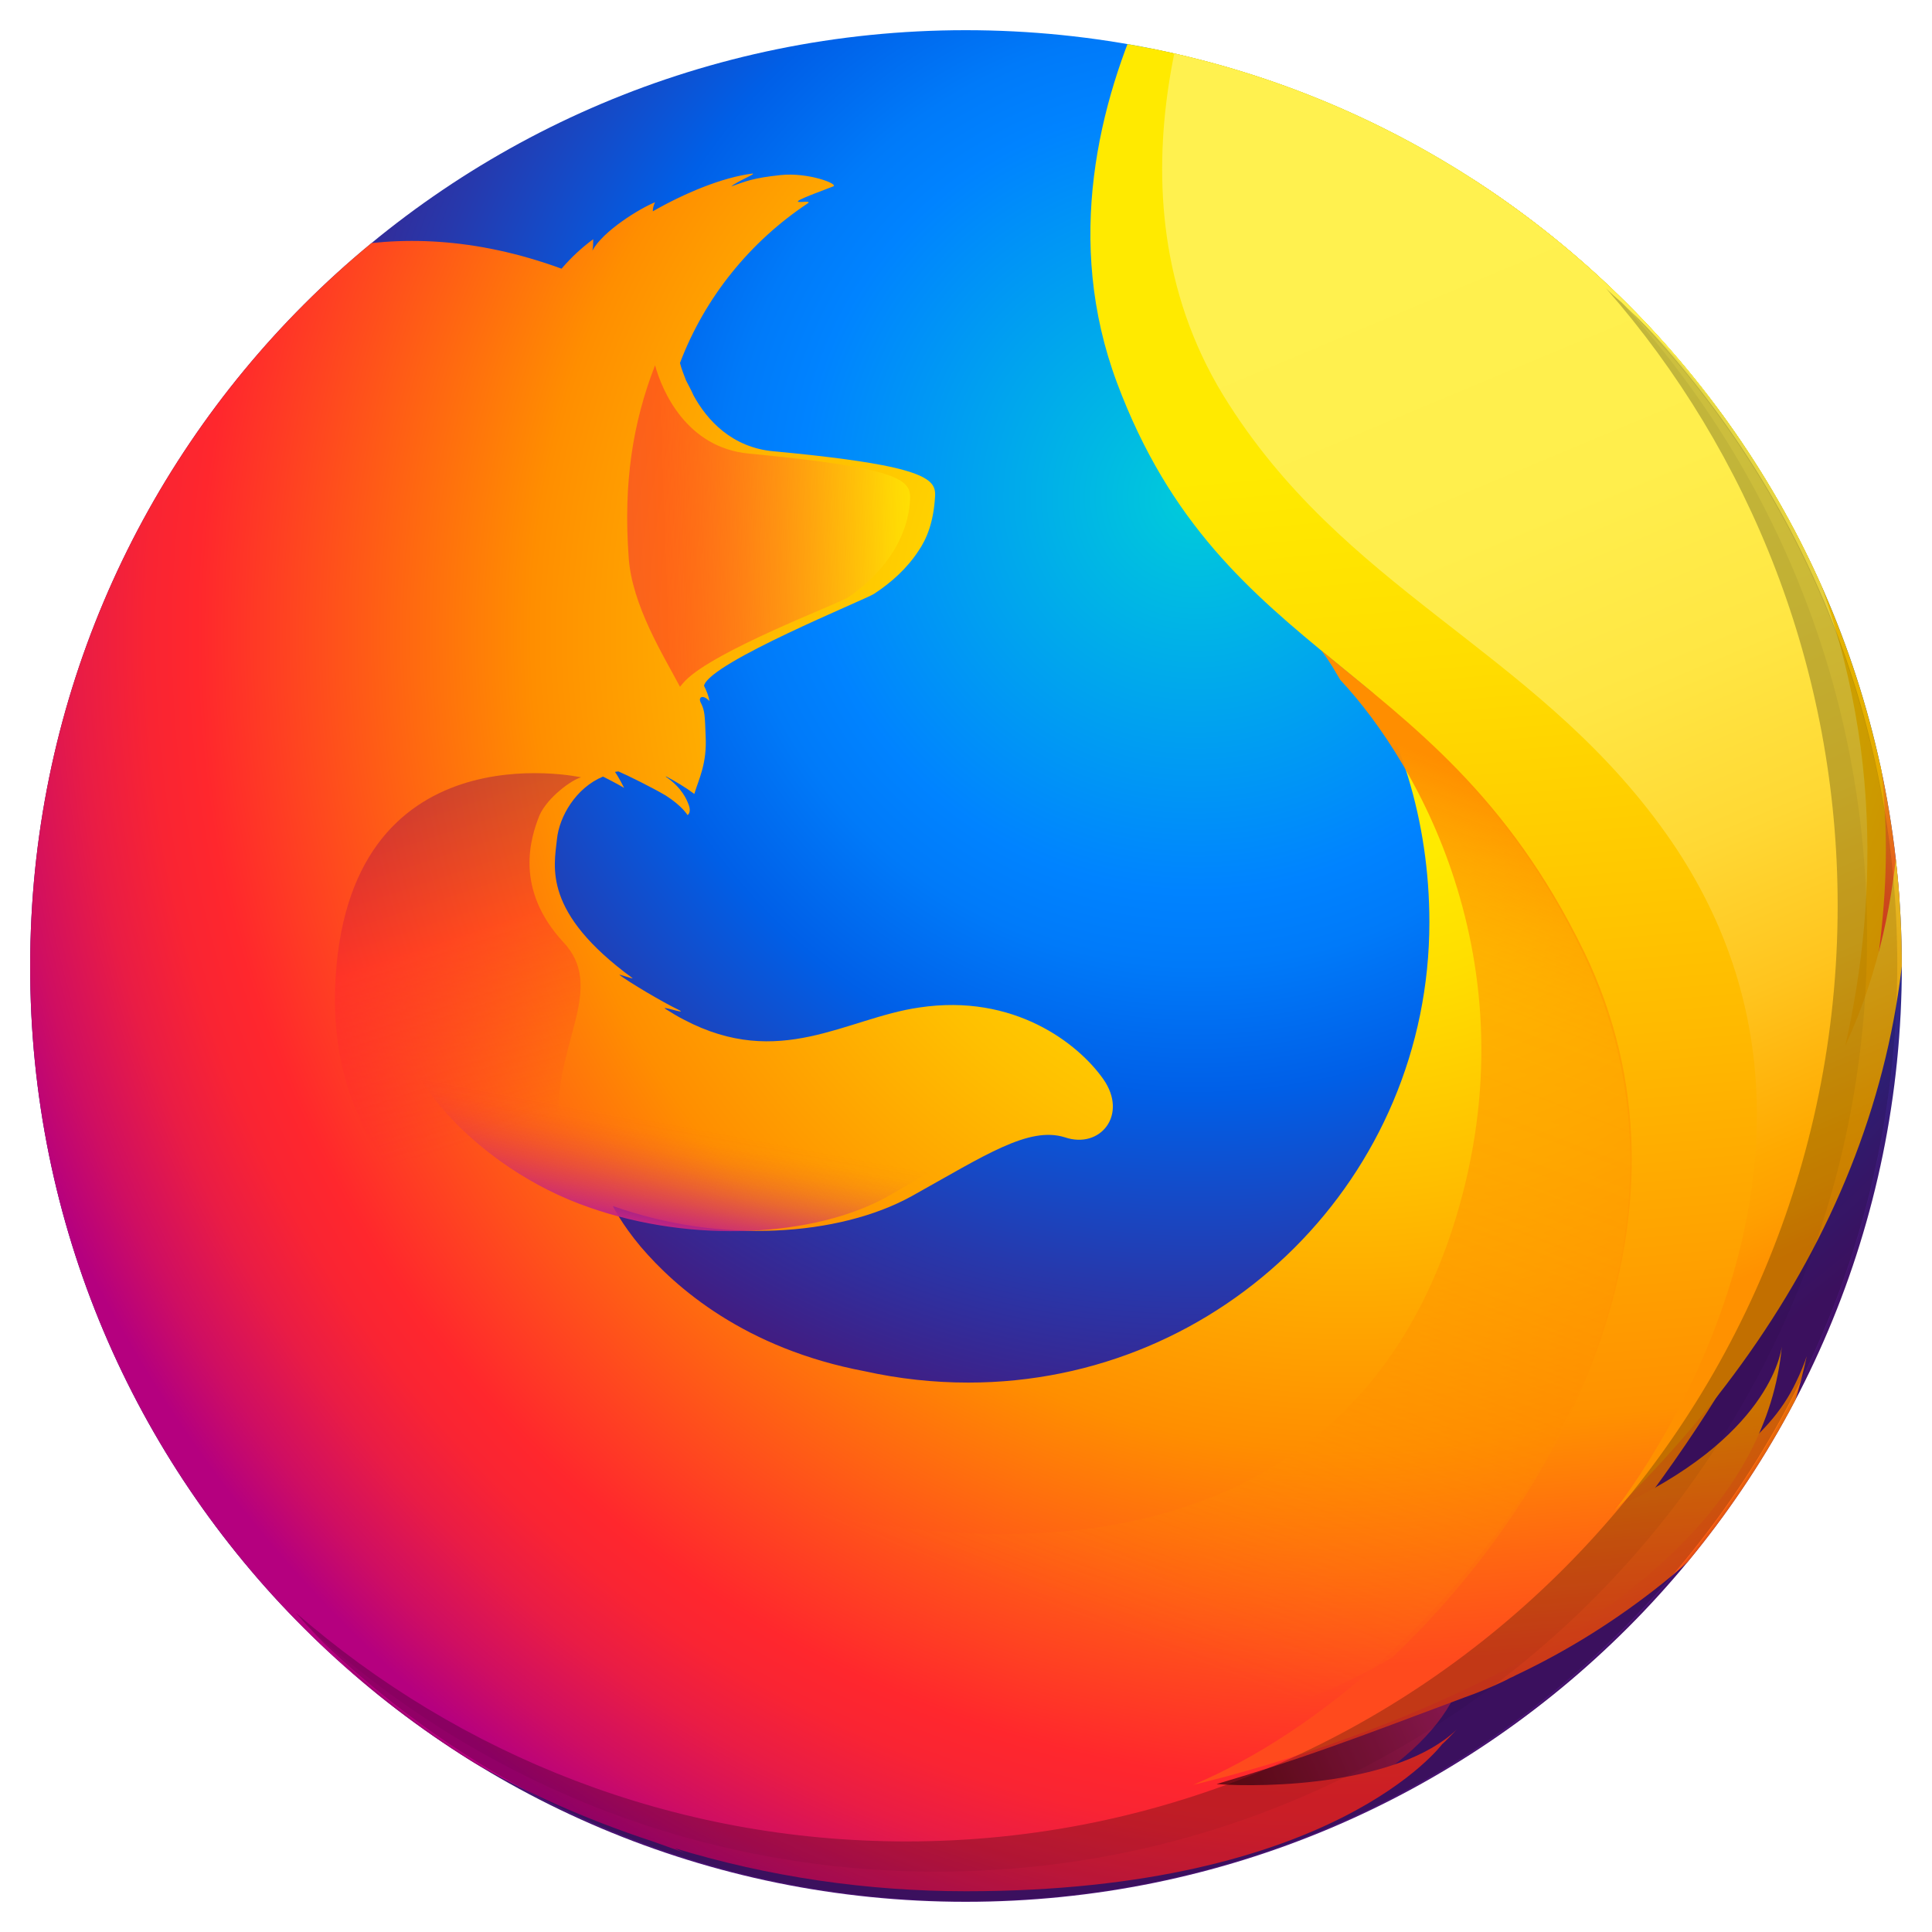 <?xml version="1.0" encoding="UTF-8" standalone="no"?>
<!-- Generator: Adobe Illustrator 21.0.2, SVG Export Plug-In . SVG Version: 6.00 Build 0)  -->

<svg
   xmlns:dc="http://purl.org/dc/elements/1.1/"
   xmlns:cc="http://creativecommons.org/ns#"
   xmlns:rdf="http://www.w3.org/1999/02/22-rdf-syntax-ns#"
   xmlns:svg="http://www.w3.org/2000/svg"
   xmlns="http://www.w3.org/2000/svg"
   xmlns:xlink="http://www.w3.org/1999/xlink"
   xmlns:sodipodi="http://sodipodi.sourceforge.net/DTD/sodipodi-0.dtd"
   xmlns:inkscape="http://www.inkscape.org/namespaces/inkscape"
   version="1.1"
   id="Layer_1"
   x="0px"
   y="0px"
   viewBox="0 0 256 256"
   enable-background="new 0 0 256 256"
   xml:space="preserve"
   sodipodi:docname="firefox.svg"
   inkscape:version="0.92.3 (2405546, 2018-03-11)"><defs
   id="defs251">
	
	

		<defs
   id="defs3">
			<path
   id="SVGID_1_"
   d="M 124,0 C 55.9,0 0.7,55.5 0.7,124 0.6,192.6 55.9,248 124,248 192.2,248 247.4,192.5 247.4,124 247.4,55.5 192.2,0 124,0 Z"
   inkscape:connector-curvature="0" />
		</defs>
		<clipPath
   id="SVGID_2_">
			<use
   xlink:href="#SVGID_1_"
   overflow="visible"
   id="use5"
   style="overflow:visible"
   x="0"
   y="0"
   width="100%"
   height="100%" />
		</clipPath>
		
	
			<radialGradient
   gradientUnits="userSpaceOnUse"
   r="237.633"
   cy="61.897"
   cx="154.441"
   id="SVGID_3_"
   gradientTransform="translate(158.915,22.237)">
				<stop
   id="stop8"
   style="stop-color:#00CCDA"
   offset="0" />
				<stop
   id="stop10"
   style="stop-color:#0083FF"
   offset="0.22" />
				<stop
   id="stop12"
   style="stop-color:#007AF9"
   offset="0.261" />
				<stop
   id="stop14"
   style="stop-color:#0060E8"
   offset="0.33" />
				<stop
   id="stop16"
   style="stop-color:#005FE7"
   offset="0.333" />
				<stop
   id="stop18"
   style="stop-color:#2639AD"
   offset="0.438" />
				<stop
   id="stop20"
   style="stop-color:#401E84"
   offset="0.522" />
				<stop
   id="stop22"
   style="stop-color:#4A1475"
   offset="0.566" />
			</radialGradient>
			
			
		
				<linearGradient
   id="SVGID_4_"
   gradientUnits="userSpaceOnUse"
   x1="120.43"
   y1="242.522"
   x2="120.43"
   y2="1.834">
					<stop
   offset="0"
   style="stop-color:#000F43;stop-opacity:0.4"
   id="stop27" />
					<stop
   offset="0.485"
   style="stop-color:#001962;stop-opacity:0.173"
   id="stop29" />
					<stop
   offset="1"
   style="stop-color:#002079;stop-opacity:0"
   id="stop31" />
				</linearGradient>
				
				<linearGradient
   id="SVGID_5_"
   gradientUnits="userSpaceOnUse"
   x1="243.773"
   y1="153.638"
   x2="199.484"
   y2="203.546">
					<stop
   offset="3.000000e-03"
   style="stop-color:#FFEA00"
   id="stop36" />
					<stop
   offset="0.497"
   style="stop-color:#FF272D"
   id="stop38" />
					<stop
   offset="1"
   style="stop-color:#C42482"
   id="stop40" />
				</linearGradient>
				
				<linearGradient
   id="SVGID_6_"
   gradientUnits="userSpaceOnUse"
   x1="245.94"
   y1="189.577"
   x2="149.761"
   y2="233.205">
					<stop
   offset="3.000000e-03"
   style="stop-color:#FF272D"
   id="stop45" />
					<stop
   offset="0.497"
   style="stop-color:#C42482"
   id="stop47" />
					<stop
   offset="0.986"
   style="stop-color:#620700"
   id="stop49" />
				</linearGradient>
				
				
					<radialGradient
   id="SVGID_7_"
   cx="227.036"
   cy="50.159"
   r="53.864"
   gradientTransform="matrix(1,0,0,2.461,0,-73.259)"
   gradientUnits="userSpaceOnUse">
					<stop
   offset="4.500000e-02"
   style="stop-color:#FFEA00"
   id="stop54" />
					<stop
   offset="0.12"
   style="stop-color:#FFDE00"
   id="stop56" />
					<stop
   offset="0.254"
   style="stop-color:#FFBF00"
   id="stop58" />
					<stop
   offset="0.429"
   style="stop-color:#FF8E00"
   id="stop60" />
					<stop
   offset="0.769"
   style="stop-color:#FF272D"
   id="stop62" />
					<stop
   offset="0.872"
   style="stop-color:#E0255A"
   id="stop64" />
					<stop
   offset="0.953"
   style="stop-color:#CC2477"
   id="stop66" />
					<stop
   offset="1"
   style="stop-color:#C42482"
   id="stop68" />
				</radialGradient>
				
				<linearGradient
   id="SVGID_8_"
   gradientUnits="userSpaceOnUse"
   x1="259.446"
   y1="92.444"
   x2="230.691"
   y2="151.607">
					<stop
   offset="3.000000e-03"
   style="stop-color:#FFE900"
   id="stop73" />
					<stop
   offset="0.157"
   style="stop-color:#FFAF0E"
   id="stop75" />
					<stop
   offset="0.316"
   style="stop-color:#FF7A1B"
   id="stop77" />
					<stop
   offset="0.472"
   style="stop-color:#FF4E26"
   id="stop79" />
					<stop
   offset="0.621"
   style="stop-color:#FF2C2E"
   id="stop81" />
					<stop
   offset="0.762"
   style="stop-color:#FF1434"
   id="stop83" />
					<stop
   offset="0.892"
   style="stop-color:#FF0538"
   id="stop85" />
					<stop
   offset="1"
   style="stop-color:#FF0039"
   id="stop87" />
				</linearGradient>
				
				<radialGradient
   id="SVGID_9_"
   cx="178.601"
   cy="84.072"
   r="199.893"
   gradientUnits="userSpaceOnUse">
					<stop
   offset="0.156"
   style="stop-color:#FFEA00"
   id="stop92" />
					<stop
   offset="0.231"
   style="stop-color:#FFDE00"
   id="stop94" />
					<stop
   offset="0.365"
   style="stop-color:#FFBF00"
   id="stop96" />
					<stop
   offset="0.541"
   style="stop-color:#FF8E00"
   id="stop98" />
					<stop
   offset="0.763"
   style="stop-color:#FF272D"
   id="stop100" />
					<stop
   offset="0.796"
   style="stop-color:#F92433"
   id="stop102" />
					<stop
   offset="0.841"
   style="stop-color:#E91C45"
   id="stop104" />
					<stop
   offset="0.893"
   style="stop-color:#CF0E62"
   id="stop106" />
					<stop
   offset="0.935"
   style="stop-color:#B5007F"
   id="stop108" />
				</radialGradient>
				
				<linearGradient
   id="SVGID_10_"
   gradientUnits="userSpaceOnUse"
   x1="28.13"
   y1="46.501"
   x2="33.749"
   y2="7.501">
					<stop
   offset="0"
   style="stop-color:#891551;stop-opacity:0.6"
   id="stop113" />
					<stop
   offset="1"
   style="stop-color:#C42482;stop-opacity:0"
   id="stop115" />
				</linearGradient>
				
				<linearGradient
   id="SVGID_11_"
   gradientUnits="userSpaceOnUse"
   x1="57.853"
   y1="70.842"
   x2="121.643"
   y2="68.529">
					<stop
   offset="0"
   style="stop-color:#C42482;stop-opacity:0.5"
   id="stop120" />
					<stop
   offset="0.474"
   style="stop-color:#FF272D;stop-opacity:0.5"
   id="stop122" />
					<stop
   offset="0.486"
   style="stop-color:#FF2C2C;stop-opacity:0.513"
   id="stop124" />
					<stop
   offset="0.675"
   style="stop-color:#FF7A1A;stop-opacity:0.72"
   id="stop126" />
					<stop
   offset="0.829"
   style="stop-color:#FFB20D;stop-opacity:0.871"
   id="stop128" />
					<stop
   offset="0.942"
   style="stop-color:#FFD605;stop-opacity:0.964"
   id="stop130" />
					<stop
   offset="1"
   style="stop-color:#FFE302"
   id="stop132" />
				</linearGradient>
				
				<linearGradient
   id="SVGID_12_"
   gradientUnits="userSpaceOnUse"
   x1="53.935"
   y1="100.383"
   x2="69.799"
   y2="148.969">
					<stop
   offset="5.000000e-03"
   style="stop-color:#891551;stop-opacity:0.5"
   id="stop137" />
					<stop
   offset="0.484"
   style="stop-color:#FF272D;stop-opacity:0.5"
   id="stop139" />
					<stop
   offset="1"
   style="stop-color:#FF272D;stop-opacity:0"
   id="stop141" />
				</linearGradient>
				
				<linearGradient
   id="SVGID_13_"
   gradientUnits="userSpaceOnUse"
   x1="91.351"
   y1="163.351"
   x2="94.656"
   y2="145.834">
					<stop
   offset="0"
   style="stop-color:#C42482"
   id="stop146" />
					<stop
   offset="8.300000e-02"
   style="stop-color:#C42482;stop-opacity:0.81"
   id="stop148" />
					<stop
   offset="0.206"
   style="stop-color:#C42482;stop-opacity:0.565"
   id="stop150" />
					<stop
   offset="0.328"
   style="stop-color:#C42482;stop-opacity:0.362"
   id="stop152" />
					<stop
   offset="0.447"
   style="stop-color:#C42482;stop-opacity:0.204"
   id="stop154" />
					<stop
   offset="0.562"
   style="stop-color:#C42482;stop-opacity:9.100000e-02"
   id="stop156" />
					<stop
   offset="0.673"
   style="stop-color:#C42482;stop-opacity:2.300000e-02"
   id="stop158" />
					<stop
   offset="0.773"
   style="stop-color:#C42482;stop-opacity:0"
   id="stop160" />
				</linearGradient>
				
				
			
					<linearGradient
   y2="219.896"
   x2="207.103"
   y1="-1.549"
   x1="187.272"
   gradientUnits="userSpaceOnUse"
   id="SVGID_14_">
						<stop
   id="stop165"
   style="stop-color:#FFEA00"
   offset="0.279" />
						<stop
   id="stop167"
   style="stop-color:#FFDD00"
   offset="0.402" />
						<stop
   id="stop169"
   style="stop-color:#FFBA00"
   offset="0.63" />
						<stop
   id="stop171"
   style="stop-color:#FF9100"
   offset="0.856" />
						<stop
   id="stop173"
   style="stop-color:#FF6711"
   offset="0.933" />
						<stop
   id="stop175"
   style="stop-color:#FF4A1D"
   offset="0.994" />
					</linearGradient>
					
					<linearGradient
   y2="210.948"
   x2="134.099"
   y1="95.928"
   x1="178.388"
   gradientUnits="userSpaceOnUse"
   id="SVGID_15_">
						<stop
   id="stop180"
   style="stop-color:#FF8E00"
   offset="0" />
						<stop
   id="stop182"
   style="stop-color:#FF8E00;stop-opacity:0.858"
   offset="4.000000e-02" />
						<stop
   id="stop184"
   style="stop-color:#FF8E00;stop-opacity:0.729"
   offset="8.400000e-02" />
						<stop
   id="stop186"
   style="stop-color:#FF8E00;stop-opacity:0.628"
   offset="0.13" />
						<stop
   id="stop188"
   style="stop-color:#FF8E00;stop-opacity:0.557"
   offset="0.178" />
						<stop
   id="stop190"
   style="stop-color:#FF8E00;stop-opacity:0.514"
   offset="0.227" />
						<stop
   id="stop192"
   style="stop-color:#FF8E00;stop-opacity:0.5"
   offset="0.282" />
						<stop
   id="stop194"
   style="stop-color:#FF8E00;stop-opacity:0.478"
   offset="0.389" />
						<stop
   id="stop196"
   style="stop-color:#FF8E00;stop-opacity:0.416"
   offset="0.524" />
						<stop
   id="stop198"
   style="stop-color:#FF8E00;stop-opacity:0.314"
   offset="0.676" />
						<stop
   id="stop200"
   style="stop-color:#FF8E00;stop-opacity:0.172"
   offset="0.838" />
						<stop
   id="stop202"
   style="stop-color:#FF8E00;stop-opacity:0"
   offset="1" />
					</linearGradient>
					
					<linearGradient
   y2="165.781"
   x2="239.613"
   y1="34.897"
   x1="184.747"
   gradientUnits="userSpaceOnUse"
   id="SVGID_16_">
						<stop
   id="stop207"
   style="stop-color:#FFF14F"
   offset="0" />
						<stop
   id="stop209"
   style="stop-color:#FFEE4C"
   offset="0.268" />
						<stop
   id="stop211"
   style="stop-color:#FFE643"
   offset="0.452" />
						<stop
   id="stop213"
   style="stop-color:#FFD834"
   offset="0.612" />
						<stop
   id="stop215"
   style="stop-color:#FFC41E"
   offset="0.757" />
						<stop
   id="stop217"
   style="stop-color:#FFAB02"
   offset="0.892" />
						<stop
   id="stop219"
   style="stop-color:#FFA900"
   offset="0.902" />
						<stop
   id="stop221"
   style="stop-color:#FFA000"
   offset="0.949" />
						<stop
   id="stop223"
   style="stop-color:#FF9100"
   offset="1" />
					</linearGradient>
					
				<radialGradient
   gradientTransform="matrix(1.005,0,0,1,3.296,4)"
   gradientUnits="userSpaceOnUse"
   r="237.633"
   cy="61.897"
   cx="154.441"
   id="SVGID_3_-3"><stop
     id="stop8-6"
     style="stop-color:#00CCDA"
     offset="0" /><stop
     id="stop10-7"
     style="stop-color:#0083FF"
     offset="0.22" /><stop
     id="stop12-5"
     style="stop-color:#007AF9"
     offset="0.261" /><stop
     id="stop14-3"
     style="stop-color:#0060E8"
     offset="0.33" /><stop
     id="stop16-5"
     style="stop-color:#005FE7"
     offset="0.333" /><stop
     id="stop18-6"
     style="stop-color:#2639AD"
     offset="0.438" /><stop
     id="stop20-2"
     style="stop-color:#401E84"
     offset="0.522" /><stop
     id="stop22-9"
     style="stop-color:#4A1475"
     offset="0.566" /></radialGradient><radialGradient
   gradientTransform="matrix(1.005,0,0,1,3.296,4)"
   gradientUnits="userSpaceOnUse"
   r="237.633"
   cy="61.897"
   cx="154.441"
   id="SVGID_3_-3-2"><stop
     id="stop8-6-7"
     style="stop-color:#00CCDA"
     offset="0" /><stop
     id="stop10-7-0"
     style="stop-color:#0083FF"
     offset="0.22" /><stop
     id="stop12-5-9"
     style="stop-color:#007AF9"
     offset="0.261" /><stop
     id="stop14-3-3"
     style="stop-color:#0060E8"
     offset="0.33" /><stop
     id="stop16-5-6"
     style="stop-color:#005FE7"
     offset="0.333" /><stop
     id="stop18-6-0"
     style="stop-color:#2639AD"
     offset="0.438" /><stop
     id="stop20-2-6"
     style="stop-color:#401E84"
     offset="0.522" /><stop
     id="stop22-9-2"
     style="stop-color:#4A1475"
     offset="0.566" /></radialGradient><radialGradient
   gradientTransform="matrix(1.005,0,0,1,3.296,4)"
   gradientUnits="userSpaceOnUse"
   r="237.633"
   cy="61.897"
   cx="154.441"
   id="SVGID_3_-3-2-7"><stop
     id="stop8-6-7-6"
     style="stop-color:#00CCDA"
     offset="0" /><stop
     id="stop10-7-0-5"
     style="stop-color:#0083FF"
     offset="0.22" /><stop
     id="stop12-5-9-6"
     style="stop-color:#007AF9"
     offset="0.261" /><stop
     id="stop14-3-3-9"
     style="stop-color:#0060E8"
     offset="0.33" /><stop
     id="stop16-5-6-3"
     style="stop-color:#005FE7"
     offset="0.333" /><stop
     id="stop18-6-0-7"
     style="stop-color:#2639AD"
     offset="0.438" /><stop
     id="stop20-2-6-4"
     style="stop-color:#401E84"
     offset="0.522" /><stop
     id="stop22-9-2-5"
     style="stop-color:#4A1475"
     offset="0.566" /></radialGradient><radialGradient
   gradientTransform="matrix(1.005,0,0,1,3.296,4)"
   gradientUnits="userSpaceOnUse"
   r="237.633"
   cy="61.897"
   cx="154.441"
   id="SVGID_3_-3-2-5"><stop
     id="stop8-6-7-4"
     style="stop-color:#00CCDA"
     offset="0" /><stop
     id="stop10-7-0-7"
     style="stop-color:#0083FF"
     offset="0.22" /><stop
     id="stop12-5-9-4"
     style="stop-color:#007AF9"
     offset="0.261" /><stop
     id="stop14-3-3-4"
     style="stop-color:#0060E8"
     offset="0.33" /><stop
     id="stop16-5-6-30"
     style="stop-color:#005FE7"
     offset="0.333" /><stop
     id="stop18-6-0-78"
     style="stop-color:#2639AD"
     offset="0.438" /><stop
     id="stop20-2-6-6"
     style="stop-color:#401E84"
     offset="0.522" /><stop
     id="stop22-9-2-8"
     style="stop-color:#4A1475"
     offset="0.566" /></radialGradient><clipPath
   clipPathUnits="userSpaceOnUse"
   id="clipPath1872"><path
     style="fill:url(#radialGradient1876);stroke-width:1.003"
     inkscape:connector-curvature="0"
     id="path1874"
     d="m 127.95,4 c -68.459,0 -123.95,55.5 -123.95,124 C 3.9,196.6 59.491,252 127.95,252 196.509,252 252,196.5 252,128 252,59.5 196.509,4 127.95,4 Z" /></clipPath><radialGradient
   inkscape:collect="always"
   xlink:href="#SVGID_3_-3-2-5"
   id="radialGradient1876"
   gradientUnits="userSpaceOnUse"
   gradientTransform="matrix(1.005,0,0,1,3.296,4)"
   cx="154.441"
   cy="61.897"
   r="237.633" /><clipPath
   clipPathUnits="userSpaceOnUse"
   id="clipPath1878"><path
     style="fill:url(#radialGradient1882);stroke-width:1.003"
     inkscape:connector-curvature="0"
     id="path1880"
     d="m 127.95,4 c -68.459,0 -123.95,55.5 -123.95,124 C 3.9,196.6 59.491,252 127.95,252 196.509,252 252,196.5 252,128 252,59.5 196.509,4 127.95,4 Z" /></clipPath><radialGradient
   inkscape:collect="always"
   xlink:href="#SVGID_3_-3-2-7"
   id="radialGradient1882"
   gradientUnits="userSpaceOnUse"
   gradientTransform="matrix(1.005,0,0,1,3.296,4)"
   cx="154.441"
   cy="61.897"
   r="237.633" /><radialGradient
   gradientTransform="matrix(1.005,0,0,1,3.296,4)"
   gradientUnits="userSpaceOnUse"
   r="237.633"
   cy="61.897"
   cx="154.441"
   id="SVGID_3_-3-2-4"><stop
     id="stop8-6-7-3"
     style="stop-color:#00CCDA"
     offset="0" /><stop
     id="stop10-7-0-1"
     style="stop-color:#0083FF"
     offset="0.22" /><stop
     id="stop12-5-9-49"
     style="stop-color:#007AF9"
     offset="0.261" /><stop
     id="stop14-3-3-2"
     style="stop-color:#0060E8"
     offset="0.33" /><stop
     id="stop16-5-6-0"
     style="stop-color:#005FE7"
     offset="0.333" /><stop
     id="stop18-6-0-6"
     style="stop-color:#2639AD"
     offset="0.438" /><stop
     id="stop20-2-6-8"
     style="stop-color:#401E84"
     offset="0.522" /><stop
     id="stop22-9-2-9"
     style="stop-color:#4A1475"
     offset="0.566" /></radialGradient><radialGradient
   gradientTransform="matrix(1.005,0,0,1,3.296,4)"
   gradientUnits="userSpaceOnUse"
   r="237.633"
   cy="61.897"
   cx="154.441"
   id="SVGID_3_-3-2-6"><stop
     id="stop8-6-7-64"
     style="stop-color:#00CCDA"
     offset="0" /><stop
     id="stop10-7-0-9"
     style="stop-color:#0083FF"
     offset="0.22" /><stop
     id="stop12-5-9-5"
     style="stop-color:#007AF9"
     offset="0.261" /><stop
     id="stop14-3-3-0"
     style="stop-color:#0060E8"
     offset="0.33" /><stop
     id="stop16-5-6-4"
     style="stop-color:#005FE7"
     offset="0.333" /><stop
     id="stop18-6-0-8"
     style="stop-color:#2639AD"
     offset="0.438" /><stop
     id="stop20-2-6-7"
     style="stop-color:#401E84"
     offset="0.522" /><stop
     id="stop22-9-2-1"
     style="stop-color:#4A1475"
     offset="0.566" /></radialGradient><clipPath
   clipPathUnits="userSpaceOnUse"
   id="clipPath1950"><path
     style="fill:url(#radialGradient1954);stroke-width:1.003"
     inkscape:connector-curvature="0"
     id="path1952"
     d="M 127.95,4 C 59.491,4 4,59.5 4,128 3.9,196.6 59.491,252 127.95,252 196.509,252 252,196.5 252,128 252,59.5 196.509,4 127.95,4 Z" /></clipPath><radialGradient
   inkscape:collect="always"
   xlink:href="#SVGID_3_-3-2"
   id="radialGradient1954"
   gradientUnits="userSpaceOnUse"
   gradientTransform="matrix(1.005,0,0,1,3.296,4)"
   cx="154.441"
   cy="61.897"
   r="237.633" /><clipPath
   clipPathUnits="userSpaceOnUse"
   id="clipPath1956"><path
     style="fill:url(#radialGradient1960);stroke-width:1.003"
     inkscape:connector-curvature="0"
     id="path1958"
     d="m 127.95,4 c -68.459,0 -123.95,55.5 -123.95,124 C 3.9,196.6 59.491,252 127.95,252 196.509,252 252,196.5 252,128 252,59.5 196.509,4 127.95,4 Z" /></clipPath><radialGradient
   inkscape:collect="always"
   xlink:href="#SVGID_3_-3-2-6"
   id="radialGradient1960"
   gradientUnits="userSpaceOnUse"
   gradientTransform="matrix(1.005,0,0,1,3.296,4)"
   cx="154.441"
   cy="61.897"
   r="237.633" /><radialGradient
   gradientTransform="matrix(1.005,0,0,1,3.296,4)"
   gradientUnits="userSpaceOnUse"
   r="237.633"
   cy="61.897"
   cx="154.441"
   id="SVGID_3_-3-2-4-2"><stop
     id="stop8-6-7-3-7"
     style="stop-color:#00CCDA"
     offset="0" /><stop
     id="stop10-7-0-1-2"
     style="stop-color:#0083FF"
     offset="0.22" /><stop
     id="stop12-5-9-49-2"
     style="stop-color:#007AF9"
     offset="0.261" /><stop
     id="stop14-3-3-2-6"
     style="stop-color:#0060E8"
     offset="0.33" /><stop
     id="stop16-5-6-0-1"
     style="stop-color:#005FE7"
     offset="0.333" /><stop
     id="stop18-6-0-6-0"
     style="stop-color:#2639AD"
     offset="0.438" /><stop
     id="stop20-2-6-8-6"
     style="stop-color:#401E84"
     offset="0.522" /><stop
     id="stop22-9-2-9-1"
     style="stop-color:#4A1475"
     offset="0.566" /></radialGradient><clipPath
   clipPathUnits="userSpaceOnUse"
   id="clipPath2004"><path
     style="fill:url(#radialGradient2008);stroke-width:1.003"
     inkscape:connector-curvature="0"
     id="path2006"
     d="M 127.95,4 C 59.491,4 4,59.5 4,128 3.9,196.6 59.491,252 127.95,252 c 68.559,0 124.05,-55.5 124.05,-124 0,-68.5 -55.491,-124 -124.05,-124 z" /></clipPath><radialGradient
   inkscape:collect="always"
   xlink:href="#SVGID_3_-3-2-4-2"
   id="radialGradient2008"
   gradientUnits="userSpaceOnUse"
   gradientTransform="matrix(1.005,0,0,1,3.296,4)"
   cx="154.441"
   cy="61.897"
   r="237.633" /><radialGradient
   gradientTransform="matrix(1.005,0,0,1,3.296,4)"
   gradientUnits="userSpaceOnUse"
   r="237.633"
   cy="61.897"
   cx="154.441"
   id="SVGID_3_-3-2-4-9"><stop
     id="stop8-6-7-3-4"
     style="stop-color:#00CCDA"
     offset="0" /><stop
     id="stop10-7-0-1-9"
     style="stop-color:#0083FF"
     offset="0.22" /><stop
     id="stop12-5-9-49-0"
     style="stop-color:#007AF9"
     offset="0.261" /><stop
     id="stop14-3-3-2-9"
     style="stop-color:#0060E8"
     offset="0.33" /><stop
     id="stop16-5-6-0-17"
     style="stop-color:#005FE7"
     offset="0.333" /><stop
     id="stop18-6-0-6-7"
     style="stop-color:#2639AD"
     offset="0.438" /><stop
     id="stop20-2-6-8-1"
     style="stop-color:#401E84"
     offset="0.522" /><stop
     id="stop22-9-2-9-15"
     style="stop-color:#4A1475"
     offset="0.566" /></radialGradient><clipPath
   clipPathUnits="userSpaceOnUse"
   id="clipPath2052"><path
     style="fill:url(#radialGradient2056);stroke-width:1.003"
     inkscape:connector-curvature="0"
     id="path2054"
     d="M 127.95,4 C 59.491,4 4,59.5 4,128 3.9,196.6 59.491,252 127.95,252 196.509,252 252,196.5 252,128 252,59.5 196.509,4 127.95,4 Z" /></clipPath><radialGradient
   inkscape:collect="always"
   xlink:href="#SVGID_3_-3-2-4"
   id="radialGradient2056"
   gradientUnits="userSpaceOnUse"
   gradientTransform="matrix(1.005,0,0,1,3.296,4)"
   cx="154.441"
   cy="61.897"
   r="237.633" /><clipPath
   clipPathUnits="userSpaceOnUse"
   id="clipPath2058"><path
     style="fill:url(#radialGradient2062);stroke-width:1.003"
     inkscape:connector-curvature="0"
     id="path2060"
     d="M 127.95,4 C 59.491,4 4,59.5 4,128 3.9,196.6 59.491,252 127.95,252 196.509,252 252,196.5 252,128 252,59.5 196.509,4 127.95,4 Z" /></clipPath><radialGradient
   inkscape:collect="always"
   xlink:href="#SVGID_3_-3-2-4-9"
   id="radialGradient2062"
   gradientUnits="userSpaceOnUse"
   gradientTransform="matrix(1.005,0,0,1,3.296,4)"
   cx="154.441"
   cy="61.897"
   r="237.633" /></defs><sodipodi:namedview
   pagecolor="#ffffff"
   bordercolor="#666666"
   borderopacity="1"
   objecttolerance="10"
   gridtolerance="10"
   guidetolerance="10"
   inkscape:pageopacity="0"
   inkscape:pageshadow="2"
   inkscape:window-width="1920"
   inkscape:window-height="1019"
   id="namedview249"
   showgrid="false"
   inkscape:zoom="2.6074563"
   inkscape:cx="180.09149"
   inkscape:cy="141.0717"
   inkscape:window-x="0"
   inkscape:window-y="27"
   inkscape:window-maximized="1"
   inkscape:current-layer="Layer_1" />
<path
   d="m 238.9,104.6 c -0.1,-0.3 -0.1,-0.6 -0.2,-0.9 0.1,0.6 0.2,1.1 0.3,1.7 1.4,12 0.4,23.7 -4.6,32.4 -0.1,0.1 -0.2,0.2 -0.2,0.4 2.6,-13.1 3.5,-27.6 0.6,-42.2 0,0 -1.2,-7.1 -9.8,-28.5 C 220,55.2 211.1,45.1 203.3,37.7 196.4,29.2 190.2,23.5 186.8,19.9 179.6,12.3 176.6,6.7 175.4,3 c -1.1,-0.5 -14.8,-13.9 -15.9,-14.4 -6,9.3 -24.8,38.3 -15.8,65.4 4.1,12.3 14.3,25 25,32.2 0.5,0.5 6.4,7 9.2,21.5 2.9,15 1.4,26.7 -4.6,43.9 -7,15.2 -25,30.1 -41.9,31.7 C 95.2,186.4 82,165.1 82,165.1 c 12.9,5.2 27.1,4.1 35.8,-1.3 8.7,-5.4 14,-9.4 18.3,-7.8 4.2,1.6 7.6,-3 4.6,-7.7 -4.8,-7.3 -13.5,-11.1 -22.1,-9.6 -8.7,1.4 -16.7,8.3 -28.2,1.6 -0.7,-0.4 -1.5,-0.9 -2.1,-1.4 -0.8,-0.5 2.5,0.8 1.7,0.2 -2.2,-1.2 -6.2,-3.8 -7.2,-4.8 -0.2,-0.2 1.7,0.6 1.6,0.4 -10.7,-8.8 -9.4,-14.8 -9,-18.5 0.3,-3 2.2,-6.8 5.5,-8.4 1.6,0.9 2.6,1.5 2.6,1.5 0,0 -0.7,-1.4 -1,-2.1 0.1,-0.1 0.3,0 0.4,-0.1 1.3,0.6 4.2,2.3 5.7,3.2 2,1.4 2.6,2.6 2.6,2.6 0,0 0.5,-0.3 0.1,-1.5 -0.1,-0.5 -0.7,-2.1 -2.7,-3.7 h 0.1 c 1.2,0.7 2.3,1.4 3.3,2.3 0.5,-2 1.5,-4.1 1.3,-7.8 C 93,99.7 93,99.1 92.6,98 92.2,97.1 92.8,96.8 93.6,97.7 93.5,97 93.3,96.3 93,95.6 v -0.1 c 0.9,-3.1 19,-11.3 20.3,-12.2 2.2,-1.5 4,-3.5 5.3,-5.8 1,-1.6 1.8,-3.9 1.9,-7.3 0.1,-2.5 -1,-4.1 -19.3,-6 -5,-0.5 -7.9,-4.1 -9.6,-7.5 -0.3,-0.7 -0.6,-1.4 -0.9,-2 -0.3,-0.8 -0.5,-1.5 -0.7,-2.3 3,-8.6 8,-15.8 15.4,-21.3 0.4,-0.4 -1.6,0.1 -1.2,-0.3 0.5,-0.4 3.5,-1.7 4.1,-1.9 0.7,-0.3 -3,-1.9 -6.3,-1.5 -3.4,0.4 -4.1,0.8 -5.9,1.5 0.7,-0.7 3.1,-1.7 2.6,-1.7 -3.6,0.6 -8.1,2.7 -12,5 0,-0.4 0.1,-0.8 0.2,-1.2 -1.8,0.8 -6.2,3.8 -7.5,6.4 0.1,-0.5 0.1,-1 0.1,-1.5 -1.4,1.1 -2.6,2.4 -3.7,3.8 L 75.7,40 C 65.3,35.8 56.2,35.5 48.4,37.4 46.7,35.7 45.9,36.9 42,28.5 c 0.1,0.2 0.1,0.2 0,0.1 0.2,1.1 0,0.5 -0.1,0 -6.5,5.1 -14.9,10.8 -19,14.9 4.8,-1.4 -0.1,0.2 0,0 -1.7,0.5 -1.6,1.5 -1.8,10.4 -0.1,0.7 0,1.4 -0.1,2.1 -3.3,4.2 -5.5,7.7 -6.3,9.5 -4.1,7.2 -8.8,18.6 -13.3,36.5 2,-4.9 4.4,-9.6 7.2,-14 -3.8,9.5 -7.4,24.5 -8.1,47.5 0.9,-4.8 2.1,-9.5 3.5,-14.1 -0.9,19.1 2.4,38.2 9.7,55.9 2.6,6.3 6.9,16 14.2,26.5 23,24.1 55.3,39.2 91.2,39.2 37.4,0 71,-16.4 94.1,-42.4 -2.7,1.9 -5.5,3.6 -8.4,5.1 3.9,-5.6 7.4,-11.5 10.7,-17.5 2.6,-2.9 5,-5.7 7,-8.8 1,-1.5 2,-3.4 3.2,-5.5 6.9,-12.5 14.6,-32.7 14.8,-53.4 v -0.1 c 0,-0.5 0,-1 0,-1.5 0,-5.2 -0.5,-10.4 -1.6,-15.5 -0.1,0.4 0,0.8 0,1.2 z"
   id="path34"
   inkscape:connector-curvature="0"
   style="fill:url(#SVGID_4_)"
   clip-path="url(#clipPath1950)" /><path
   d="m 225,165.4 c -23.3,-0.7 -61,55.3 -39.6,52.8 45.3,-5.2 65.4,-51.9 39.6,-52.8 z"
   id="path43"
   inkscape:connector-curvature="0"
   style="fill:url(#SVGID_5_)" /><path
   style="fill:url(#SVGID_3_-3);stroke-width:1.003"
   inkscape:connector-curvature="0"
   id="path25-1"
   d="M 127.95,4 C 59.491,4 4,59.5 4,128 3.9,196.6 59.491,252 127.95,252 196.509,252 252,196.5 252,128 252,59.5 196.509,4 127.95,4 Z" /><path
   d="m 187.1,209.6 c -20.9,-10.3 -78.4,25.2 -57.8,31.8 43.5,13.9 80.8,-20.3 57.8,-31.8 z"
   id="path52"
   inkscape:connector-curvature="0"
   style="fill:url(#SVGID_6_)" /><path
   d="m 198.9,45.6 c 6.8,17.7 17.1,13.8 23.6,31.9 8.5,23.8 4.6,55.8 4.6,55.8 0,0 10.2,29.6 17.4,-1.8 C 260.3,72.4 202,17.3 202,2.8 c -6.8,7.6 -9.9,25.1 -3.1,42.8 z"
   id="path71"
   inkscape:connector-curvature="0"
   style="fill:url(#SVGID_7_)"
   clip-path="url(#clipPath2004)" /><path
   d="m 231.1,134.8 c -8.1,22.1 -21.6,32 -2.8,21.1 31.2,-18.1 23,-57.3 23,-57.3 0,0 -12,13.9 -20.2,36.2 z"
   id="path90"
   inkscape:connector-curvature="0"
   style="fill:url(#SVGID_8_)"
   clip-path="url(#clipPath2058)" /><path
   d="m 226.7,47.4 c -9,-10 -2.6,-6.7 -11.3,-14 -7.6,-8.4 -15,-16.8 -19,-20.1 -29,-24.3 -28.4,-29.4 -27.8,-30.3 -0.1,0.1 -0.2,0.3 -0.4,0.5 -0.3,-1.4 -0.6,-2.5 -0.6,-2.5 0,0 -15.9,15.9 -19.2,42.3 -2.2,17.2 4.3,35.2 13.6,46.7 4.9,6 10.4,11.4 16.4,16.1 v 0 c 7.1,10.1 11,22.7 11,36.1 0,33.7 -27.3,61 -61.1,61 -4.6,0 -9.2,-0.5 -13.7,-1.5 -15.9,-3 -25.1,-11.1 -29.7,-16.5 -2.6,-3.1 -3.7,-5.4 -3.7,-5.4 14.3,5.1 30,4 39.6,-1.3 9.7,-5.4 15.5,-9.3 20.3,-7.8 4.7,1.6 8.4,-3 5.1,-7.7 -3.3,-4.7 -11.8,-11.4 -24.4,-9.5 -9.7,1.4 -18.5,8.3 -31.2,1.6 -0.8,-0.4 -1.6,-0.9 -2.4,-1.4 -0.8,-0.5 2.7,0.7 1.9,0.2 -2.5,-1.2 -6.8,-3.8 -8,-4.7 -0.2,-0.2 1.9,0.6 1.7,0.4 -11.9,-8.7 -10.4,-14.7 -10,-18.4 0.3,-3 2.5,-6.8 6.1,-8.3 1.8,0.9 2.8,1.5 2.8,1.5 0,0 -0.7,-1.4 -1.2,-2.1 0.1,-0.1 0.3,0 0.4,-0.1 1.4,0.6 4.6,2.2 6.3,3.2 2.2,1.4 2.9,2.6 2.9,2.6 0,0 0.6,-0.3 0.1,-1.5 -0.2,-0.5 -0.8,-2.1 -3,-3.6 h 0.1 c 1.3,0.7 2.5,1.4 3.7,2.3 0.6,-2 1.7,-4 1.5,-7.7 -0.1,-2.6 -0.1,-3.3 -0.6,-4.3 -0.5,-0.9 0.3,-1.2 1.1,-0.3 -0.1,-0.7 -0.4,-1.4 -0.7,-2 v -0.1 c 1,-3.1 21,-11.2 22.5,-12.1 2.3,-1.5 4.4,-3.4 5.9,-5.7 1.1,-1.6 2,-3.8 2.2,-7.2 0.1,-1.5 -0.4,-2.7 -5.7,-3.9 -3.2,-0.7 -8.1,-1.4 -15.7,-2.1 -5.5,-0.5 -8.8,-4.1 -10.6,-7.4 -0.3,-0.7 -0.7,-1.4 -1,-2 -0.3,-0.8 -0.6,-1.5 -0.8,-2.3 3.3,-8.7 9.3,-16.1 17,-21.2 0.4,-0.4 -1.8,0.1 -1.3,-0.3 0.5,-0.4 3.9,-1.6 4.6,-1.9 0.8,-0.3 -3.3,-1.9 -7,-1.5 -3.7,0.4 -4.5,0.8 -6.5,1.5 0.8,-0.7 3.4,-1.7 2.8,-1.7 -4,0.5 -9,2.6 -13.2,5 0,-0.4 0.1,-0.8 0.3,-1.2 -2,0.8 -6.9,3.8 -8.3,6.4 0.1,-0.5 0.1,-1 0.1,-1.5 -1.5,1.1 -2.9,2.4 -4.1,3.8 l -0.1,0.1 C 62.9,31.4 52.8,31.2 44.2,33 42.3,31.3 39.3,28.8 35.1,20.4 c -0.3,-0.5 -0.4,1 -0.7,0.5 -1.7,-3.8 -2.7,-10.1 -2.5,-14.5 0,0 -3.4,1.6 -6.3,8.1 -0.5,1.2 -0.9,1.8 -1.2,2.5 -0.2,0.2 0.4,-2.1 0.3,-2 -0.5,0.8 -1.8,2 -2.3,3.5 -0.4,1.1 -0.9,1.7 -1.3,3.1 L 21,21.9 c 0,-0.4 0.1,-1.7 0,-1.4 -1.3,2.7 -2.5,5.5 -3.4,8.3 -1.5,5 -3.3,11.8 -3.6,20.7 -0.1,0.7 0,1.4 -0.1,2 -3.6,4.1 -6.1,7.6 -7,9.4 C 2.2,68.2 -3,79.4 -7.9,97.2 -5.7,92.3 -3,87.7 0,83.3 c -4.2,9.5 -8.2,24.3 -9,47.1 1,-4.7 2.3,-9.4 3.9,-14 -0.7,15.2 1.1,34.1 10.7,55.4 5.7,12.5 18.9,38 51.1,57.9 v 0 c 0,0 10.9,8.1 29.8,14.3 1.4,0.5 2.8,1 4.2,1.5 -0.5,-0.2 -0.9,-0.4 -1.3,-0.6 12.5,3.8 25.5,5.7 38.6,5.7 48.7,0 63.1,-19.5 63.1,-19.5 0,0 -0.1,0 -0.1,0.1 0.7,-0.6 1.3,-1.3 2,-2 -7.7,7.3 -25.2,7.7 -31.8,7.2 11.2,-3.3 18.5,-6.1 32.9,-11.5 1.7,-0.6 3.4,-1.3 5.1,-2.1 0.2,-0.1 0.4,-0.2 0.6,-0.3 0.3,-0.2 0.7,-0.3 1,-0.5 7,-3.3 13.5,-7.4 19.5,-12.2 14.4,-11.5 17.5,-22.7 19.1,-30.1 -0.2,0.7 -0.9,2.4 -1.4,3.4 -3.7,7.9 -11.9,12.8 -20.8,16.9 4.2,-5.6 8.2,-11.4 11.8,-17.4 2.9,-2.9 3.8,-7.4 6,-10.4 1.1,-1.5 2.5,-6.3 3.7,-8.4 7.7,-12.4 7.7,-22.3 7.7,-22.5 4.6,-23.1 4.2,-32.6 1.4,-50.1 -2.4,-13.9 -12.4,-34.1 -21.1,-43.8 z"
   id="path111"
   inkscape:connector-curvature="0"
   style="fill:url(#SVGID_9_)"
   clip-path="url(#clipPath1872)" /><path
   d="M 99.2,60.1 C 90.9,59.3 87.7,51.7 86.8,48.4 c -3,7.7 -4.2,15.7 -3.5,25.4 0.4,6.4 4.7,13.2 6.8,17.2 0,0 0.5,-0.6 0.7,-0.8 3.9,-4 20,-10.1 21.5,-11 1.7,-1.1 8,-5.7 8.3,-13.2 0,-2.4 -1.3,-4 -21.4,-5.9 z"
   id="path135"
   inkscape:connector-curvature="0"
   style="fill:url(#SVGID_11_)" /><path
   d="M 74.7,124.9 C 68.1,117.8 70.3,111 71.5,108 c 1.1,-2.4 4.3,-4.7 5.5,-5 0,0 -31.4,-6.9 -32.6,28 -0.8,26.5 21.2,38.2 40.6,46.5 v 0 c 5.7,2.5 18.4,3.5 17.1,2.9 C 53.5,151.4 85,136 74.7,124.9 Z"
   id="path144"
   inkscape:connector-curvature="0"
   style="fill:url(#SVGID_12_)" /><path
   d="m 123.2,148 c -1.5,0 -2.9,0.1 -4.4,0.2 -2.5,0.2 -5.2,1.8 -7.7,1.5 -0.1,0 2.4,-1 2.2,-1 -1.3,0.3 -2.8,0.3 -4.3,0.5 -1,0.1 -1.8,0.2 -2.8,0.3 C 77.7,152 53.5,134 53.5,134 c -2.1,6.9 9.2,20.7 24.6,26 v 0 c 13.7,4.8 29.8,3.9 39.4,-1.4 6.4,-3.6 14.7,-9.3 19.7,-7.9 -4.4,-1.7 -7.7,-2.5 -11.7,-2.7 -0.7,0.1 -1.5,0.1 -2.3,0 z"
   id="path163"
   inkscape:connector-curvature="0"
   style="fill:url(#SVGID_13_)" /><path
   style="fill:url(#SVGID_14_)"
   inkscape:connector-curvature="0"
   id="path178"
   d="M 242.8,82.8 C 232.9,53.2 219.4,37 202.1,21.2 c -28,-25.7 -35.8,-37.2 -35.8,-44 0,0 -32.3,36 -18.3,73.5 14,37.5 42.7,36.2 61.6,75.3 22.3,46.1 -18.1,96.4 -51.5,110.5 2,-0.5 74.2,-16.8 78,-58.1 -0.1,0.8 -1.7,12.2 -22.3,21.5 5.9,-6.5 11.1,-13.9 15.1,-22.2 10.5,-21.6 26.4,-57.4 13.9,-94.9 z"
   clip-path="url(#clipPath1878)" /><path
   style="fill:url(#SVGID_15_)"
   inkscape:connector-curvature="0"
   id="path205"
   d="m 175.1,86.2 c 1.4,1.9 1.7,2.6 2.5,3.9 10.5,11.2 26,38.6 14.8,72.9 -21.2,64.6 -106,34.2 -114.9,25.6 3.6,37.4 66.2,55.3 107,31 23.2,-22 42,-59.3 25.4,-93.5 -10.2,-20.9 -22.8,-30 -34.8,-39.9 z" /><path
   style="fill:url(#SVGID_16_)"
   inkscape:connector-curvature="0"
   id="path226"
   d="m 244.5,138.6 c 4.5,-19.9 5,-44.5 -6.9,-70.1 C 221.6,34.4 195.3,16.5 185.3,9 170,-2.4 163.7,-13.9 163.6,-16.3 c -4.5,9.3 -18.3,41.2 -1.5,68.7 15.8,25.7 40.6,33.4 57.9,57 32,43.5 -6.1,90.8 -6.1,90.8 29,-28.4 43.6,-63 37.4,-101.8 0.1,0 2.6,19.8 -6.8,40.2 z"
   clip-path="url(#clipPath1956)" /><g
   id="g244"
   clip-path="url(#clipPath2052)">
		<path
   style="opacity:0.05"
   inkscape:connector-curvature="0"
   id="path236"
   d="m 218,43.1 c 21.9,22.4 35.4,53.1 35.4,86.9 0,68.5 -55.2,124 -123.4,124 -33.5,0 -63.8,-13.4 -86,-35.1 22.4,22.9 53.6,37.1 88,37.1 68.2,0 123.4,-55.5 123.4,-124 C 255.3,97.1 241,65.6 218,43.1 Z" />
		<path
   style="opacity:0.1"
   inkscape:connector-curvature="0"
   id="path238"
   d="m 253.4,130 c 0,-33.9 -13.5,-64.5 -35.4,-86.9 -0.4,-0.3 -0.7,-0.7 -1.1,-1 21.3,22.3 34.5,52.6 34.5,86 0,68.5 -55.2,124 -123.4,124 -32.9,0 -62.9,-13 -85,-34.1 0.3,0.3 0.6,0.6 0.9,0.9 22.2,21.7 52.6,35.1 86,35.1 68.2,0 123.5,-55.5 123.5,-124 z" />
		<path
   style="opacity:0.2"
   inkscape:connector-curvature="0"
   id="path240"
   d="m 216.9,42 c -0.7,-0.6 -1.4,-1.3 -2,-1.9 -0.7,-0.6 -1.4,-1.2 -2.1,-1.9 19.1,21.8 30.7,50.5 30.7,81.8 0,68.5 -55.2,124 -123.4,124 -30.9,0 -59.2,-11.4 -80.9,-30.3 0.6,0.7 1.2,1.4 1.9,2.1 0.6,0.7 1.3,1.4 1.9,2 22.1,21.1 52.1,34.1 85,34.1 68.2,0 123.4,-55.5 123.4,-124 0,-33.3 -13.1,-63.6 -34.5,-85.9 z" />
		<path
   style="opacity:0.05"
   inkscape:connector-curvature="0"
   id="path242"
   d="m 247.4,124 c 0,-32.4 -12.3,-61.8 -32.5,-83.9 -0.7,-0.6 -1.4,-1.2 -2.1,-1.9 19.1,21.8 30.7,50.5 30.7,81.8 0,68.5 -55.2,124 -123.4,124 -30.9,0 -59.2,-11.4 -80.9,-30.3 0.6,0.7 1.2,1.4 1.9,2.1 21.9,20 51,32.2 82.9,32.2 68.2,0.1 123.4,-55.5 123.4,-124 z" />
	</g>
</svg>